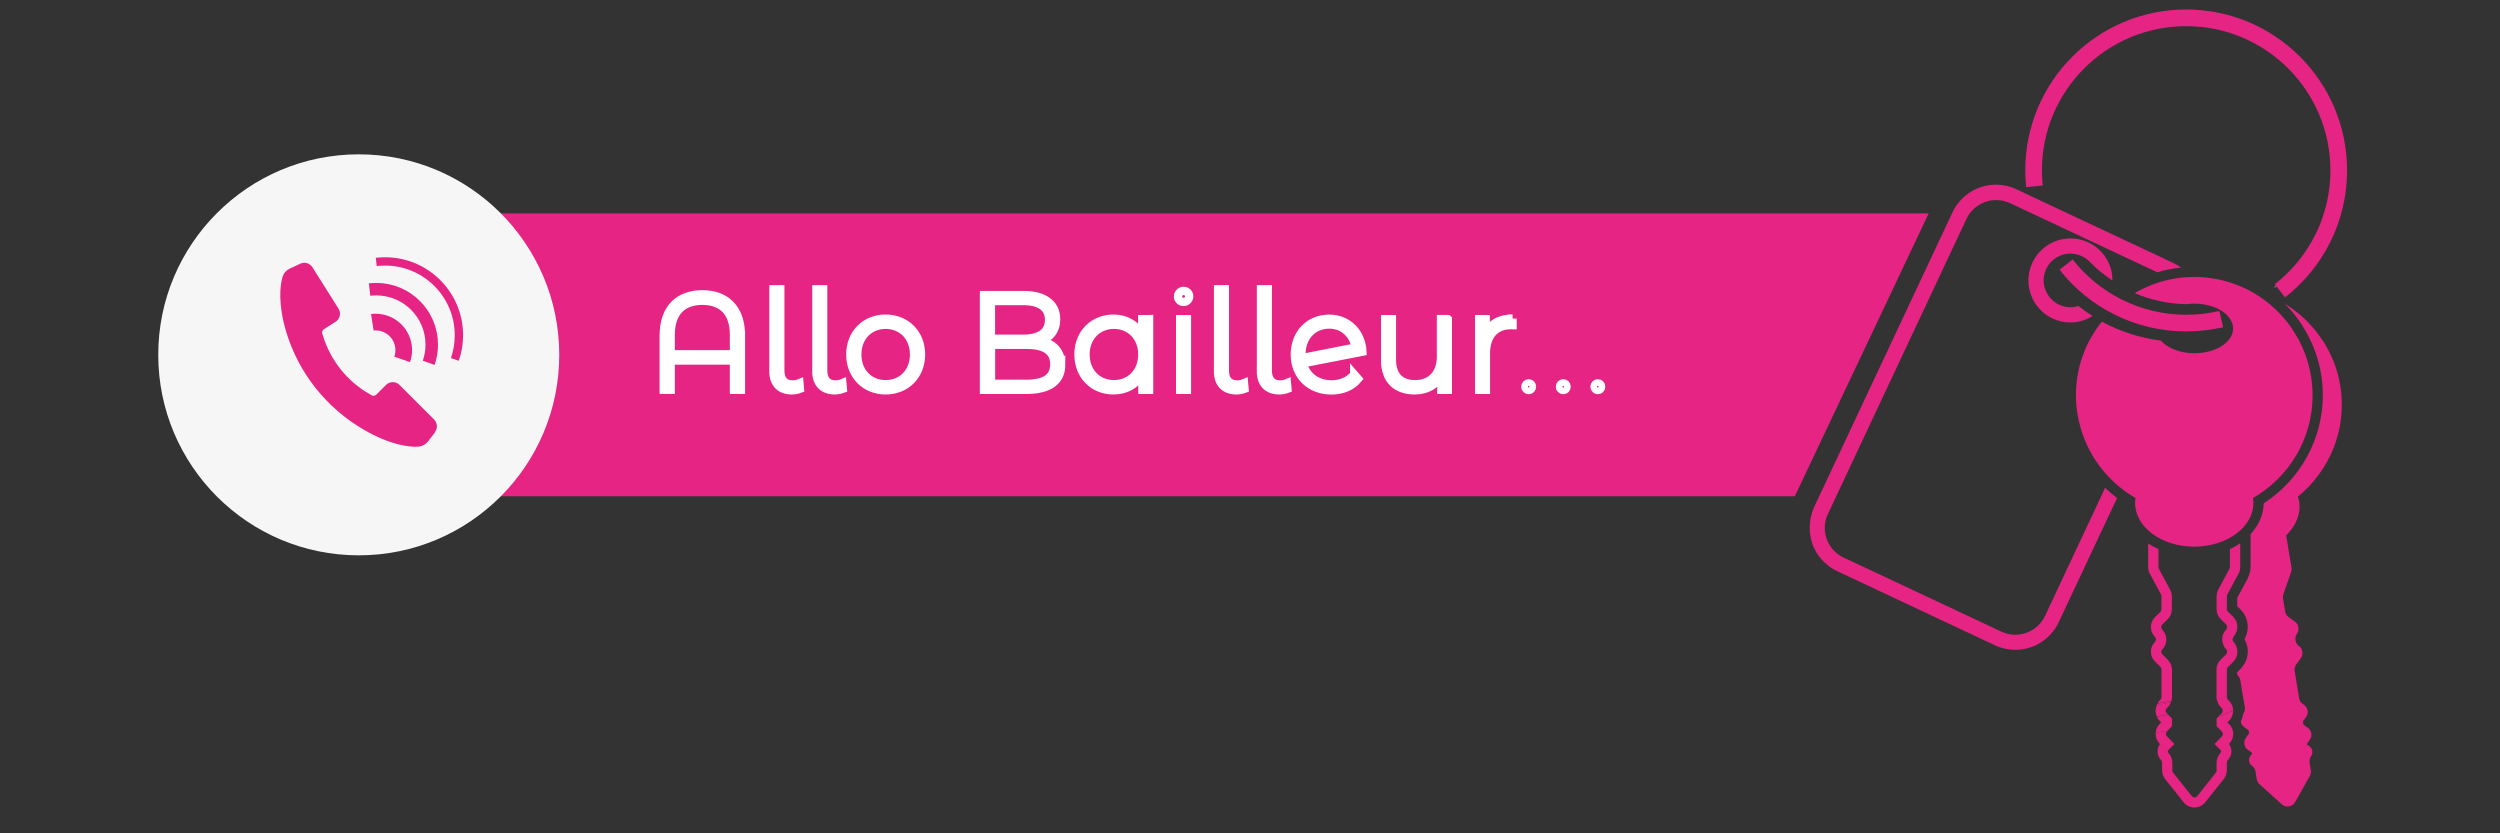 <?xml version="1.0" encoding="UTF-8"?>
<svg xmlns="http://www.w3.org/2000/svg" version="1.1" viewBox="0 0 300 100">
  <rect x="0" y="0" width="300" height="100" fill="#333333" stroke="none"/>
  <defs>
    <style>
      .cls-1 {
        fill: #f7f6f6;
      }

      .cls-2 {
        stroke: #fff;
      }

      .cls-2, .cls-3, .cls-4, .cls-5 {
        fill: none;
        stroke-miterlimit: 10;
      }

      .cls-3 {
        stroke-width: 2px;
      }

      .cls-3, .cls-4, .cls-5 {
        stroke: #e62484;
      }

      .cls-4 {
        stroke-width: 1.5px;
      }

      .cls-6 {
        fill: #e62484;
      }

      .cls-7 {
        fill: #3d3d3d;
      }

      .cls-8 {
        fill: #464646;
      }

      .cls-9 {
        fill: #71706f;
      }
    </style>
  </defs>
  <!-- Generator: Adobe Illustrator 28.7.9, SVG Export Plug-In . SVG Version: 1.2.0 Build 218)  -->
  <g>
    <g id="Objects">
      <g>
        <path class="cls-9" d="M274.68,32.95c-.57.54-1.18,1.04-1.83,1.5.01,0,.03.01.05.02.04.02.07.04.11.07.59-.49,1.14-1.03,1.67-1.59Z"/>
        <path class="cls-6" d="M260.55,84.14c.05-.15.09-.3.09-.46v-1.46s0-1.72,0-1.72v-.15c0-.19-.04-.37-.11-.55-.06-.17-.16-.33-.29-.49,0,0,0,0,0,0h0s-.05-.09-.09-.13l-.67-.67c-.17-.17-.17-.43,0-.6.62-.62.64-1.61.07-2.27l-.08-.1c-.17-.17-.17-.43,0-.59l.68-.67c.3-.32.47-.74.47-1.17v-1.57c0-.29-.08-.56-.21-.79l-1.35-2.51c-.04-.06-.04-.14-.04-.19v-2.15c-.44-.2-.85-.43-1.24-.69v2.84c0,.28.07.56.2.79l1.35,2.51c.04.06.04.14.04.19v1.57c0,.11-.04.22-.11.3l-.67.66c-.31.31-.49.73-.49,1.17,0,.41.15.79.41,1.09l.08.1c.17.17.17.43,0,.6-.65.65-.65,1.7,0,2.34l.22.22.11.11.33.33c.06.06.13.17.13.3v2.12s0,1.2,0,1.2h0s0,.01,0,.01h0c0,.11-.05.22-.12.29l-.15.15c-.09.09-.14.21-.21.31h0c.55-.09,1.09-.18,1.63-.29h0Z"/>
        <path class="cls-6" d="M260.01,85.58c-.17-.17-.17-.43,0-.59l.15-.15c.16-.16.25-.35.33-.56-.55.12-1.1.23-1.65.32-.21.44-.23.94-.02,1.38.45-.07.91-.15,1.35-.24l-.17-.17Z"/>
        <path class="cls-6" d="M267.51,84.13l-.17-.18c-.07-.07-.11-.17-.11-.28,0,.11.04.21.11.28l.17.18Z"/>
        <path class="cls-6" d="M262.03,96.28c.32.39.79.62,1.29.62s.98-.22,1.3-.62l2.23-2.8c.24-.29.37-.66.37-1.04v-.94c0-.11.05-.22.12-.3.53-.53.57-1.35.13-1.93l.03-.03c.31-.31.49-.73.49-1.17s-.17-.86-.49-1.17l-.22-.21.22-.22c.33-.33.47-.76.47-1.19-.56.24-1.14.46-1.71.68l-.27.27v.91l.64.64c.08.08.12.19.12.3s-.04.22-.13.3l-.88.9.73.73c.09.09.09.24-.01.34-.3.32-.47.74-.47,1.17v.94c0,.07-.01.17-.09.26l-2.23,2.81c-.08.1-.21.16-.33.16-.09,0-.22-.03-.4-.25l-2.17-2.72c-.06-.08-.09-.17-.09-.26v-.94c0-.45-.17-.87-.48-1.18-.09-.09-.09-.24,0-.33l.73-.73-.89-.91c-.17-.17-.17-.43,0-.59l.12-.12c-.48.09-.96.19-1.45.26.02-.18.06-.36.13-.53-.28.61-.18,1.35.32,1.85l.04.04c-.44.58-.39,1.4.13,1.93.08.08.12.19.12.3v.94c0,.37.13.73.36,1.03l2.17,2.72.08.1Z"/>
        <path class="cls-7" d="M267.86,84.66c.07.18.1.37.11.56,0-.19-.04-.38-.11-.56Z"/>
        <path class="cls-7" d="M268.31,75.99s0,.02-.01.03c0,0,0-.02.01-.03Z"/>
        <path class="cls-6" d="M267.23,83.57v-3.23c0-.13.07-.24.12-.29h0s.59-.59.59-.59h0s.06-.06.06-.06l.02-.02.02-.02c.25-.26.38-.59.43-.93.02-.15.02-.31,0-.46,0-.03-.01-.06-.02-.09-.02-.14-.06-.28-.12-.41-.08-.16-.16-.32-.29-.45l-.06-.06h0c-.05-.07-.06-.14-.07-.22,0,0,0-.01,0-.02,0-.02.01-.04.02-.07.01-.04.01-.09.03-.13.02-.05.03-.1.07-.14.12-.13.21-.28.28-.43.06-.13.1-.27.13-.4.03-.16.04-.32.03-.48,0-.05-.02-.1-.03-.15-.02-.12-.04-.24-.09-.36-.08-.19-.19-.36-.33-.51h0s0,0,0,0l-.55-.54-.12-.11c-.08-.08-.12-.19-.12-.3v-1.57c0-.06.02-.14.05-.2l.79-1.46h0s.55-1.02.55-1.02h0s.02-.03.02-.03c.12-.25.19-.51.19-.77v-2.87c-.38.27-.8.5-1.24.71v2.16c0,.06-.02.14-.05.2l-1.36,2.52c-.05.09-.07.18-.1.28-.05.16-.09.33-.09.49v1.57c0,.45.17.86.49,1.18l.66.65c.16.17.16.44-.01.62-.43.43-.54,1.03-.41,1.58h0c.03.12.07.23.12.34.07.15.15.3.28.42,0,0,0,0,0,0l.05.04c.05.07.07.16.08.24,0,.02,0,.05,0,.07,0,.09-.04.18-.1.25l-.7.69c-.31.32-.47.73-.47,1.16v2.26s.01,0,.02,0c0,0-.01,0-.02,0v1.08c0,.27.09.53.2.76-.06-.13-.1-.26-.13-.4.39-.15.78-.3,1.17-.46Z"/>
        <path class="cls-6" d="M278.69,40.83c-.19-.28-.38-.56-.58-.83-.09-.12-.18-.23-.28-.35-.18-.22-.36-.43-.55-.64-.09-.1-.18-.2-.28-.3-.27-.28-.54-.54-.83-.79-.02-.01-.03-.03-.05-.05-.32-.27-.65-.53-.98-.78-.08-.06-.16-.11-.24-.17-.24-.16-.48-.32-.73-.47.05.04.09.09.13.13.35.35.65.68.91,1.01l.04.05c.25.3.49.63.75,1,.07.1.13.2.2.3l.04.07c.17.26.32.52.47.78l.05.08c.06.11.13.22.19.34.17.33.33.66.48,1,.87,1.97,1.31,4.06,1.31,6.21,0,5.25-2.7,10.15-7.1,12.99-.02,1.38-.61,2.64-1.57,3.69v3.94c0,.2-.03.4-.07.59-.05.2-.11.39-.2.59-.02.06-.04.11-.06.17l-.38.7.06-.11-.95,1.75h0v1.03l.43.42c.93.95,1.08,2.41.43,3.52.08.14.15.28.21.43.11.3.18.61.19.92.02.47-.07.95-.27,1.38-.04.08-.08.15-.13.22-.12.21-.26.4-.43.58h0s-.22.22-.22.22l-.22.22v.3c.12.11.21.24.28.38.03.07.07.14.09.23l.19,1.16v.02s.36,2.11.36,2.11c.04.27-.02.55-.18.77l-.03.04c-.04.31-.13.62-.28.91.04.26.19.51.42.67l.52.37.06.39-.38.52c-.34.47-.23,1.11.24,1.45l.53.38-.24.34c-.27.38-.19.91.2,1.19.23.16.38.41.42.68l.15.93c.04.23.16.44.33.6l2.59,2.33.09.08c.25.22.56.3.86.25.3-.05.58-.23.74-.52l.06-.11.64-1.14,1.06-1.89c.12-.2.16-.44.12-.67l-.15-.92c-.04-.27.02-.55.18-.78.27-.38.19-.91-.2-1.19l-.34-.24.38-.53c.34-.47.23-1.11-.24-1.45l-.52-.37-.06-.39.38-.52c.34-.47.23-1.11-.24-1.45l-.17-.13c-.23-.15-.37-.4-.42-.67l-.45-2.73-.09-.56c-.04-.27.03-.54.18-.77l.57-.77c.09-.13.14-.26.17-.41,0,0,0-.01,0-.02.02-.14.02-.28-.01-.41h0c-.05-.24-.18-.46-.39-.61h-.02c-.18-.14-.29-.32-.36-.51-.05-.14-.07-.3-.05-.45,0-.01,0-.03,0-.04.02-.16.07-.31.17-.45l.02-.02c.09-.13.14-.28.17-.43,0,0,0-.02,0-.03.05-.37-.09-.76-.41-.99l-.76-.54c-.23-.16-.38-.41-.42-.68l-.26-1.55c-.03-.17,0-.34.04-.51l.94-2.69c.05-.16.07-.34.04-.51l-.22-1.32-.42-2.55c1.18-1.16,1.8-2.62,1.55-4.09-.03-.2-.08-.39-.14-.57,3.83-3.12,5.94-8.12,5.08-13.32-.33-2.01-1.08-3.84-2.13-5.45Z"/>
        <path class="cls-6" d="M273.22,37.27c-.24-.23-.49-.46-.74-.68-.07-.06-.14-.12-.22-.18-.66-.53-1.36-1.01-2.11-1.42-.07-.04-.14-.07-.2-.11-.32-.17-.65-.33-.98-.47-.07-.03-.14-.06-.21-.09-.8-.33-1.64-.59-2.5-.78-.07-.01-.14-.03-.21-.04-.37-.07-.75-.13-1.14-.17-.07,0-.15-.02-.22-.03-.45-.04-.91-.07-1.37-.07s-.92.03-1.37.07c-.07,0-.14.02-.21.02-.39.04-.77.1-1.15.18-.07.01-.14.03-.21.04-.87.18-1.7.44-2.5.78-.08.03-.15.07-.23.1-.33.14-.65.3-.96.46-.07.04-.15.08-.22.12-.1.06-.2.12-.3.18,1.93.82,4.02,1.29,6.19,1.32.31-.04.63-.06.96-.06,2.57,0,4.65,1.34,4.65,2.98s-2.08,2.97-4.65,2.97c-1.73,0-3.23-.62-4.02-1.52-2.5-.31-4.9-1.09-7.08-2.27-.21.27-.42.54-.62.82-.04.06-.09.13-.13.2-.2.31-.4.63-.58.95-.03.05-.06.1-.09.15-.2.37-.39.75-.55,1.14-.73,1.71-1.14,3.6-1.14,5.58,0,1.38.21,2.71.58,3.97,1.04,3.56,3.42,6.54,6.57,8.35-.03.19-.05.39-.05.59,0,1.09.45,2.1,1.21,2.93,1.28,1.4,3.44,2.32,5.89,2.32,3.92,0,7.1-2.35,7.1-5.25,0-.2-.02-.39-.05-.59,4.27-2.45,7.15-7.04,7.15-12.32,0-2.03-.43-3.96-1.2-5.71-.14-.31-.29-.62-.44-.92-.07-.13-.14-.26-.22-.38-.14-.24-.28-.48-.44-.72-.07-.11-.15-.23-.22-.34-.22-.32-.45-.63-.69-.92-.01-.02-.02-.03-.04-.05-.27-.32-.55-.63-.84-.93-.07-.07-.14-.13-.21-.2Z"/>
        <path class="cls-7" d="M266.71,39.33c0-.07-.04-.13-.06-.2-.28.08-.56.14-.85.2h.91Z"/>
        <path class="cls-7" d="M252.76,37.49l.04.02c.46.25.94.47,1.42.68-.48-.21-.95-.43-1.42-.68l-.04-.02Z"/>
        <path class="cls-7" d="M257.66,39.33h.02s-.06-.01-.09-.02c.03,0,.05.01.07.02Z"/>
        <path class="cls-7" d="M263.58,37.69c-.09,0-.18-.02-.27-.02-.07,0-.13.01-.2.01.23,0,.41,0,.47,0Z"/>
        <path class="cls-6" d="M267.97,85.27s0-.03,0-.05c0-.19-.04-.38-.11-.56-.08-.19-.19-.38-.35-.53l-.17-.18c-.07-.07-.11-.17-.11-.28v-.11c-.39.16-.78.31-1.17.46.03.14.08.28.13.4.07.15.15.29.27.4l.15.17c.17.17.17.43,0,.59l-.37.37h0c.58-.21,1.15-.44,1.71-.68,0,0,0,0,.01,0Z"/>
        <path class="cls-6" d="M260.13,87.65l.51-.51v-.91l-.47-.47h0c-.45.09-.9.17-1.35.24.08.17.17.33.31.47l.22.22-.22.22c-.14.14-.25.31-.32.49-.07.17-.11.35-.13.53.49-.07.97-.17,1.45-.26Z"/>
        <path class="cls-6" d="M260.89,31.6l-15.44-7.25-1.56-.73h0s-1.07-.51-1.07-.51l-.85-.4c-.79-.37-1.63-.55-2.45-.55-2.17,0-4.24,1.23-5.22,3.32l-15.3,32.59h0s-.36.76-.36.76l-.96,2.05c-.12.26-.2.53-.28.79h0s0,0,0,0c-.1.32-.16.65-.2.97,0,.02,0,.05,0,.07-.03.31-.04.61-.02.91,0,.05,0,.1,0,.16.02.28.06.55.12.82.02.08.04.17.06.25.07.24.14.47.23.7.05.11.1.22.16.33.09.19.19.38.31.56.09.14.19.27.3.4.11.14.21.29.34.42.15.16.32.3.49.44.11.09.2.19.31.27.3.22.61.41.96.57l.36.17,2.37,1.11,2.4,1.13,13.79,6.48c.79.37,1.63.55,2.45.55,2.17,0,4.24-1.23,5.22-3.32l6.69-14.24.31-.65h0c-.44-.33-.86-.7-1.26-1.07-.06-.05-.13-.1-.18-.16l-.07.16h0l-.87,1.86h0l-6.26,13.34c-.65,1.38-2.05,2.27-3.57,2.27-.58,0-1.14-.13-1.67-.37l-16.78-7.88-2.03-.95-.12-.05c-.95-.45-1.67-1.24-2.03-2.23-.36-.99-.31-2.06.14-3.01l.47-1,16.15-34.4c.65-1.38,2.05-2.27,3.57-2.27.58,0,1.14.13,1.67.37l17.67,8.3c.42-.13.84-.24,1.27-.33l.15-.03h.07c.41-.09.83-.16,1.25-.2h.07s.04-.01.04-.01c-.26-.18-.52-.35-.81-.49Z"/>
        <path class="cls-6" d="M265.99,82.6h0s.01,0,.02,0c0,0-.01,0-.02,0Z"/>
        <path class="cls-6" d="M260.52,84.28s.01-.1.03-.14h0c-.54.11-1.08.2-1.63.29-.04.06-.09.12-.12.19.01,0,.03,0,.04,0,.55-.1,1.1-.2,1.65-.32.01,0,.02,0,.03,0Z"/>
        <path class="cls-8" d="M268.36,74.58s0,0,0,0c0,0,0,0,0,0-.08-.18-.18-.35-.32-.5l-.02-.02h0c.15.15.26.33.33.51Z"/>
        <polygon class="cls-6" points="267.53 73.57 267.37 73.41 267.37 73.41 267.48 73.53 267.53 73.57"/>
        <path class="cls-8" d="M267.98,76.98h0s.06.06.06.06c.13.13.21.29.29.45-.02-.05-.03-.09-.05-.14l-.36-.61s0,.01,0,.02c0,.08.02.16.07.22Z"/>
        <path class="cls-8" d="M267.97,76.54s-.02.09-.03.13l.34-.58s.02-.05.03-.08c0,0,0-.02.01-.03,0,0,0-.01,0-.02,0,0,0,0,0,0-.07.15-.16.31-.28.43-.04.04-.05.09-.07.14Z"/>
        <polygon class="cls-8" points="267.93 79.47 267.94 79.47 268.02 79.39 268.02 79.39 268 79.41 267.93 79.47"/>
        <polygon class="cls-8" points="268.09 69.87 268.64 68.86 268.64 68.86 268.64 68.86 268.09 69.87"/>
        <polygon class="cls-8" points="268.08 69.89 268.09 69.87 268.09 69.88 268.08 69.89"/>
        <path class="cls-6" d="M251.11,37.92c-.59-.37-1.16-.77-1.71-1.2-.3.09-.62.15-.94.15-.46,0-.92-.1-1.37-.31-1.61-.76-2.3-2.67-1.55-4.28.55-1.17,1.71-1.85,2.91-1.85.46,0,.92.1,1.37.31.4.19.75.45,1.03.76.79.8,1.68,1.52,2.64,2.16,0-.58-.08-1.16-.29-1.72-.46-1.27-1.38-2.28-2.6-2.85-.68-.32-1.4-.48-2.14-.48-1.95,0-3.74,1.14-4.57,2.9-1.18,2.52-.1,5.53,2.42,6.71.68.32,1.4.48,2.14.48.96,0,1.87-.29,2.65-.78Z"/>
        <path class="cls-8" d="M267.15,37.73s-.06-.04-.09-.07c.05.04.1.09.15.13-.02-.02-.03-.05-.06-.07Z"/>
        <path class="cls-8" d="M267.81,38.7s.02.05.03.07c0,0,0,0,0,0,0-.03-.03-.05-.04-.07Z"/>
        <path class="cls-8" d="M266.55,37.29s.04.03.06.04c-.02-.01-.03-.03-.06-.04,0,0,0,0,0,0Z"/>
        <path class="cls-3" d="M244.13,22.36c-.06-.63-.1-1.26-.1-1.91,0-10.12,8.2-18.31,18.31-18.31s18.31,8.2,18.31,18.31c0,5.87-2.76,11.09-7.06,14.45"/>
        <path class="cls-3" d="M266.55,38.29c-1.35.32-2.75.48-4.2.48-5.85,0-11.07-2.75-14.42-7.02"/>
        <path class="cls-6" d="M231.45,25.61H55.99c-9.37,0-16.97,7.6-16.97,16.97h0c0,9.37,7.6,16.97,16.97,16.97h159.39l16.06-33.94Z"/>
        <circle class="cls-1" cx="43.05" cy="42.58" r="24.06"/>
        <path class="cls-6" d="M52.21,51.87l-.84,1.09c-.29.38-.73.61-1.2.64-1.07.07-3.37-.21-6.49-2.02-4.47-2.59-7.82-6.76-9.32-11.71-1.02-3.37-.76-5.6-.46-6.62.13-.46.46-.83.89-1.03l1.25-.58c.52-.24,1.15-.06,1.45.43l3.13,4.97c.34.54.18,1.24-.36,1.58l-1.39.88c-.17.11-.25.31-.2.51.02.06.04.13.06.21.91,3.01,2.94,5.57,5.69,7.11.07.04.14.08.19.11.18.1.4.06.54-.08l1.17-1.17c.45-.45,1.17-.45,1.62,0l4.15,4.15c.41.41.45,1.06.1,1.51Z"/>
        <g>
          <path class="cls-2" d="M88.91,40.26v6.51h-.83v-3.51h-7.6v3.51h-.83v-6.51c0-3.28,1.84-4.94,4.63-4.94s4.63,1.66,4.63,4.94ZM88.08,42.52v-2.34c0-2.75-1.45-4.09-3.8-4.09s-3.8,1.35-3.8,4.09v2.34h7.6Z"/>
          <path class="cls-2" d="M92.82,44.55v-9.83h.81v9.73c0,1.09.49,1.69,1.49,1.69.32,0,.62-.08.81-.16l.06.68c-.29.11-.65.18-.97.18-1.45,0-2.21-.88-2.21-2.29Z"/>
          <path class="cls-2" d="M97.97,44.55v-9.83h.81v9.73c0,1.09.49,1.69,1.49,1.69.32,0,.62-.08.81-.16l.06.68c-.29.11-.65.18-.97.18-1.45,0-2.21-.88-2.21-2.29Z"/>
          <path class="cls-2" d="M102.04,42.54c0-2.52,1.8-4.3,4.24-4.3s4.24,1.79,4.24,4.3-1.8,4.3-4.24,4.3-4.24-1.79-4.24-4.3ZM109.69,42.54c0-2.13-1.46-3.57-3.41-3.57s-3.41,1.45-3.41,3.57,1.46,3.57,3.41,3.57,3.41-1.45,3.41-3.57Z"/>
          <path class="cls-2" d="M127.34,43.77c0,1.92-1.4,3.01-4.19,3.01h-5.07v-11.37h4.74c2.44,0,3.91,1.02,3.91,2.91,0,1.35-.76,2.23-1.9,2.6,1.61.31,2.5,1.28,2.5,2.86ZM118.91,36.12v4.53h3.88c1.97,0,3.1-.76,3.1-2.27s-1.14-2.26-3.1-2.26h-3.88ZM126.52,43.71c0-1.62-1.19-2.34-3.36-2.34h-4.24v4.69h4.24c2.18,0,3.36-.71,3.36-2.36Z"/>
          <path class="cls-2" d="M137.89,38.3v8.48h-.8v-2c-.67,1.32-1.95,2.06-3.48,2.06-2.39,0-4.19-1.77-4.19-4.3s1.8-4.3,4.19-4.3c1.51,0,2.78.75,3.46,2.03v-1.97h.81ZM137.08,42.54c0-2.13-1.46-3.57-3.41-3.57s-3.41,1.45-3.41,3.57,1.46,3.57,3.41,3.57,3.41-1.45,3.41-3.57Z"/>
          <path class="cls-2" d="M141.36,35.58c0-.36.29-.67.67-.67s.67.29.67.65-.29.67-.67.67-.67-.29-.67-.65ZM141.62,38.3h.81v8.48h-.81v-8.48Z"/>
          <path class="cls-2" d="M146.17,44.55v-9.83h.81v9.73c0,1.09.49,1.69,1.49,1.69.32,0,.62-.08.81-.16l.06.68c-.29.11-.65.18-.97.18-1.45,0-2.21-.88-2.21-2.29Z"/>
          <path class="cls-2" d="M151.32,44.55v-9.83h.81v9.73c0,1.09.49,1.69,1.49,1.69.32,0,.62-.08.81-.16l.06.68c-.29.11-.65.18-.97.18-1.45,0-2.21-.88-2.21-2.29Z"/>
          <path class="cls-2" d="M162.5,44.93l.47.54c-.75.91-1.9,1.38-3.2,1.38-2.57,0-4.39-1.79-4.39-4.3s1.72-4.3,4.13-4.3c2.26,0,3.87,1.69,3.98,3.95l-7.16,1.4c.41,1.56,1.72,2.53,3.46,2.53,1.09,0,2.06-.39,2.71-1.19ZM156.18,42.47c0,.16.02.34.03.5l6.47-1.27c-.23-1.51-1.43-2.76-3.17-2.76-1.95,0-3.33,1.46-3.33,3.53Z"/>
          <path class="cls-2" d="M173.74,38.3v8.48h-.78v-1.82c-.55,1.19-1.71,1.88-3.2,1.88-2.16,0-3.54-1.22-3.54-3.59v-4.95h.81v4.89c0,1.92,1.02,2.92,2.79,2.92,1.92,0,3.1-1.28,3.1-3.3v-4.52h.81Z"/>
          <path class="cls-2" d="M181.51,38.23v.8c-.06,0-.13-.02-.19-.02-1.88,0-3.01,1.25-3.01,3.35v4.42h-.81v-8.48h.78v1.85c.52-1.23,1.64-1.92,3.23-1.92Z"/>
          <path class="cls-2" d="M183.04,46.4c0-.23.18-.4.4-.4s.4.17.4.4-.18.41-.4.41-.4-.18-.4-.41Z"/>
          <path class="cls-2" d="M187.19,46.4c0-.23.18-.4.4-.4s.4.17.4.4-.18.41-.4.41-.4-.18-.4-.41Z"/>
          <path class="cls-2" d="M191.34,46.4c0-.23.18-.4.4-.4s.4.17.4.4-.18.41-.4.41-.4-.18-.4-.41Z"/>
        </g>
        <path class="cls-4" d="M44.35,34.75c.26-.03.53-.05.8-.05,3.68,0,6.66,2.98,6.66,6.66,0,.76-.13,1.5-.37,2.18"/>
        <path class="cls-3" d="M44.68,38.67c.13-.02.27-.02.4-.02,1.86,0,3.37,1.51,3.37,3.37,0,.39-.07.76-.19,1.11"/>
        <path class="cls-5" d="M45.15,31.43c.35-.04.7-.06,1.06-.06,4.89,0,8.86,3.96,8.86,8.86,0,1.02-.17,1.99-.49,2.9"/>
      </g>
    </g>
  </g>
</svg>